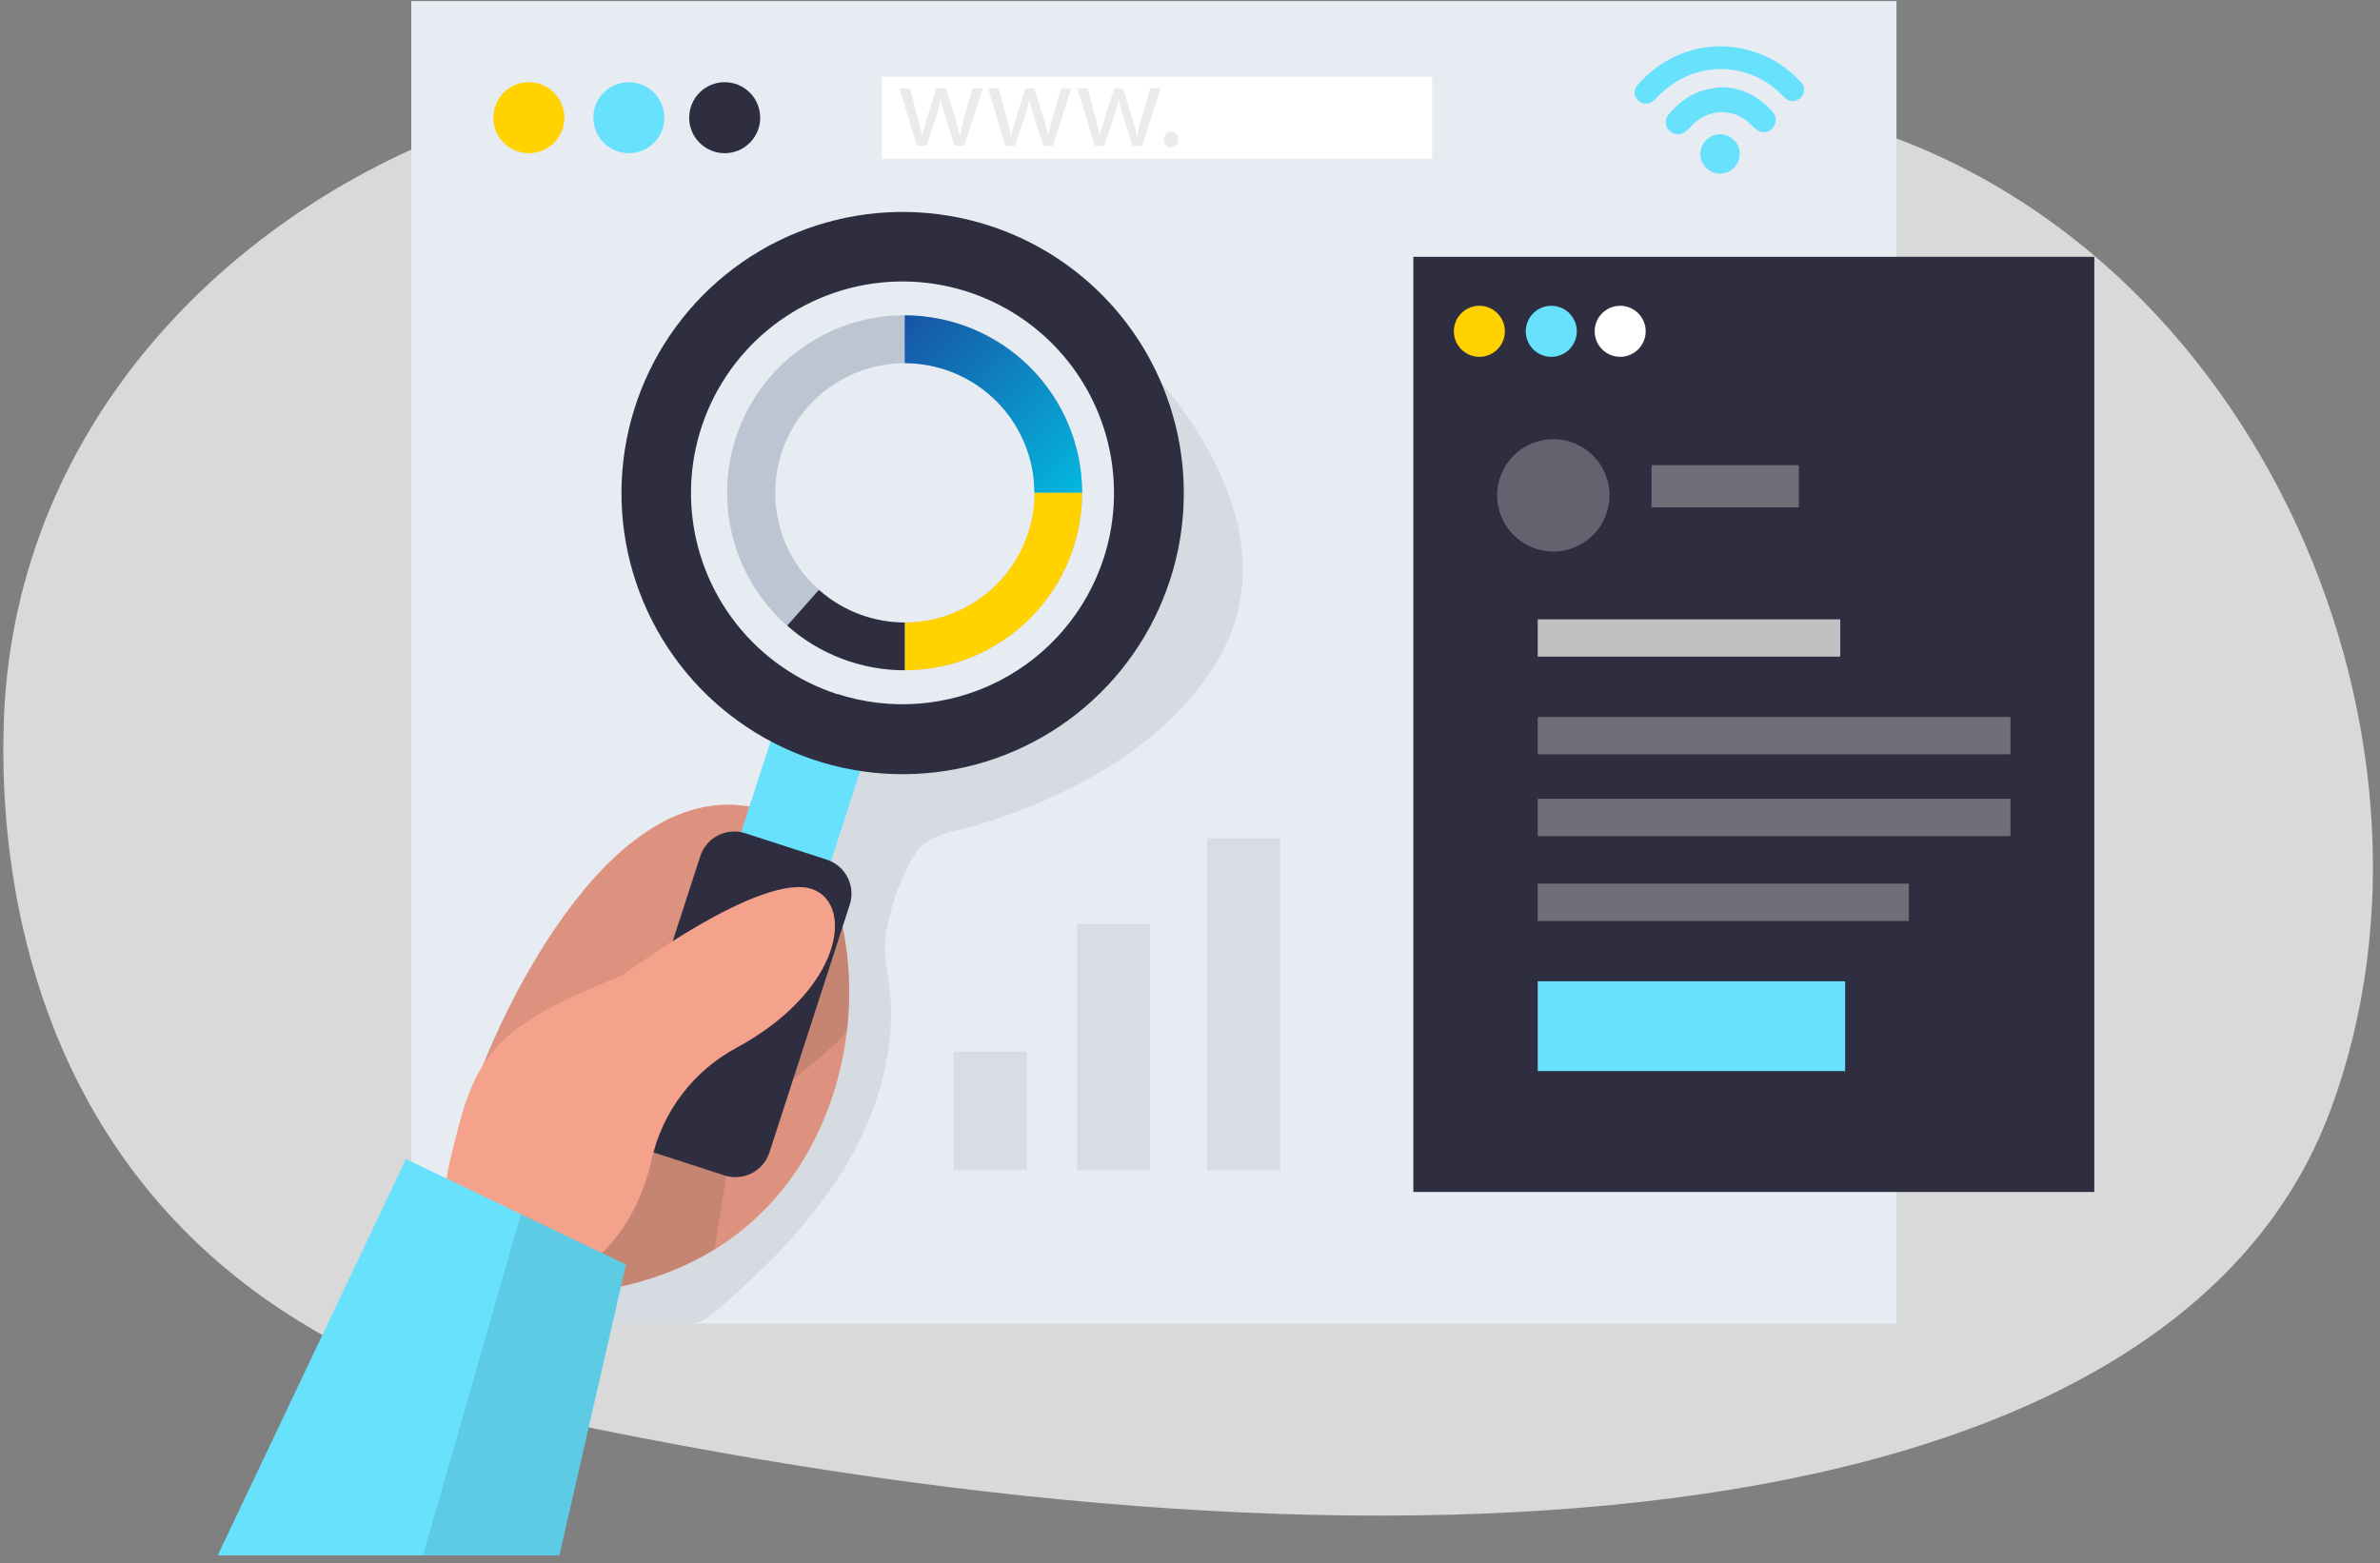 <svg width="274" height="180" viewBox="0 0 274 180" fill="none" xmlns="http://www.w3.org/2000/svg">
<rect x="0" y="0" width="274" height="180" fill="#808080" stroke="none"/>
<path opacity="0.7" d="M56.786 13.552C27.581 23.052 1.879 48.073 0.459 82.551C-0.334 101.725 3.84 150.915 64.604 163.692C162.138 184.208 249.858 177.27 268.274 127.889C284.676 83.911 258.687 25.413 209.977 13.342C175.647 4.845 113.837 -5.012 56.786 13.552Z" fill="white"/>
<path d="M218.335 0.122H47.347V152.397H218.335V0.122Z" fill="#E7ECF2"/>
<path d="M60.883 17.639C63.141 17.639 64.971 15.809 64.971 13.552C64.971 11.294 63.141 9.464 60.883 9.464C58.626 9.464 56.796 11.294 56.796 13.552C56.796 15.809 58.626 17.639 60.883 17.639Z" fill="#FFD200"/>
<path d="M72.396 17.639C74.654 17.639 76.484 15.809 76.484 13.552C76.484 11.294 74.654 9.464 72.396 9.464C70.139 9.464 68.309 11.294 68.309 13.552C68.309 15.809 70.139 17.639 72.396 17.639Z" fill="#68E1FD"/>
<path d="M83.43 17.639C85.688 17.639 87.518 15.809 87.518 13.552C87.518 11.294 85.688 9.464 83.43 9.464C81.173 9.464 79.343 11.294 79.343 13.552C79.343 15.809 81.173 17.639 83.43 17.639Z" fill="#2F2E41"/>
<path d="M164.875 8.828H101.54V18.275H164.875V8.828Z" fill="white"/>
<path opacity="0.09" d="M131.643 41.816C131.643 41.816 149.675 59.246 140.454 75.57C140.158 76.093 139.853 76.59 139.531 77.087C135.173 83.78 128.366 88.469 121.228 91.729C118.419 93.008 115.524 94.091 112.565 94.971C110.212 95.677 107.223 95.929 105.593 97.969C104.998 98.773 104.512 99.652 104.146 100.583C103.012 102.948 102.262 105.478 101.924 108.079C101.714 110.528 102.429 112.933 102.551 115.391C102.917 122.895 100.137 130.312 95.91 136.534C93.292 140.298 90.276 143.769 86.916 146.888C85.26 148.457 83.56 150.043 81.774 151.473C80.475 152.501 79.795 152.405 78.209 152.344C73.668 152.344 69.128 152.344 64.587 152.344L80.536 110.406L94.298 83.388C94.298 83.388 118.91 82.438 126.597 72.441C134.284 62.445 131.643 41.816 131.643 41.816Z" fill="#2F2E41"/>
<path d="M241.108 29.571H162.713V137.241H241.108V29.571Z" fill="#2F2E41"/>
<path d="M55.609 122.643C55.609 122.643 67.977 90.038 86 92.819C104.023 95.599 105.444 150.079 60.725 149.076L55.609 122.643Z" fill="#F4A28C"/>
<path opacity="0.1" d="M97.495 118.773C96.353 128.255 91.673 138.06 82.26 143.865C77.83 146.53 72.872 148.198 67.732 148.754C65.398 149.029 63.048 149.136 60.699 149.076L55.6 122.643C55.6 122.643 67.976 90.038 85.999 92.819C91.229 93.629 95.09 98.832 96.798 105.77C97.798 110.029 98.034 114.431 97.495 118.773Z" fill="black"/>
<path opacity="0.1" d="M97.496 118.773C93.016 124.002 85.041 127.035 83.673 135.114C83.185 137.999 82.697 141.041 82.261 143.83C77.831 146.495 72.873 148.163 67.732 148.719L70.347 131.724L95.822 104.846C96.157 105.134 96.474 105.443 96.772 105.77C97.781 110.027 98.026 114.43 97.496 118.773Z" fill="black"/>
<path d="M100.602 83.931L90.263 80.58L83.343 101.929L93.682 105.28L100.602 83.931Z" fill="#68E1FD"/>
<path d="M113.897 25.98C107.807 24.006 101.268 23.883 95.108 25.625C88.947 27.367 83.442 30.897 79.288 35.768C75.133 40.64 72.517 46.633 71.769 52.992C71.022 59.35 72.176 65.787 75.087 71.489C77.998 77.191 82.534 81.902 88.122 85.026C93.71 88.15 100.099 89.546 106.481 89.039C112.863 88.532 118.951 86.144 123.976 82.177C129 78.209 132.736 72.841 134.709 66.751C137.356 58.584 136.65 49.701 132.747 42.055C128.844 34.409 122.063 28.627 113.897 25.98ZM96.405 79.928C91.824 78.446 87.784 75.638 84.798 71.861C81.812 68.083 80.013 63.505 79.628 58.705C79.244 53.905 80.291 49.098 82.638 44.893C84.984 40.688 88.525 37.274 92.812 35.081C97.099 32.888 101.94 32.015 106.723 32.573C111.506 33.131 116.017 35.095 119.684 38.216C123.351 41.337 126.01 45.475 127.326 50.108C128.641 54.74 128.554 59.658 127.075 64.241C125.084 70.385 120.735 75.486 114.983 78.423C109.232 81.36 102.549 81.892 96.405 79.902V79.928Z" fill="#2F2E41"/>
<path d="M95.186 98.98L85.8 95.938C83.639 95.238 81.319 96.422 80.619 98.583L71.371 127.111C70.671 129.272 71.855 131.592 74.016 132.293L83.401 135.335C85.562 136.036 87.882 134.852 88.583 132.69L97.83 104.162C98.531 102.001 97.347 99.681 95.186 98.98Z" fill="#2F2E41"/>
<path d="M71.665 112.306C71.665 112.306 87.78 100.217 93.593 102.405C98.387 104.218 96.87 114.092 84.799 120.637C82.35 121.949 80.21 123.772 78.526 125.982C76.842 128.193 75.653 130.739 75.038 133.449C74.027 137.999 71.665 143.228 66.323 146.635C55.176 153.808 49.066 145.119 51.829 133.562C54.592 122.006 55.794 118.598 71.665 112.306Z" fill="#F4A28C"/>
<path d="M64.396 179.084L72.066 145.599L46.739 133.45L25.064 179.084H64.396Z" fill="#68E1FD"/>
<path opacity="0.1" d="M64.396 179.083L72.065 145.599L59.977 139.794L48.691 179.083H64.396Z" fill="black"/>
<path opacity="0.43" d="M207.092 53.556H190.132V58.419H207.092V53.556Z" fill="#C1C1C1"/>
<path opacity="0.36" d="M178.828 63.5C182.4 63.5 185.295 60.605 185.295 57.033C185.295 53.462 182.4 50.566 178.828 50.566C175.257 50.566 172.362 53.462 172.362 57.033C172.362 60.605 175.257 63.5 178.828 63.5Z" fill="#C1C1C1"/>
<path d="M212.426 112.986H177.033V123.322H212.426V112.986Z" fill="#68E1FD"/>
<path d="M211.86 71.309H177.033V75.606H211.86V71.309Z" fill="#C1C1C1"/>
<path opacity="0.44" d="M231.461 82.552H177.033V86.848H231.461V82.552Z" fill="#C1C1C1"/>
<path opacity="0.44" d="M231.461 91.965H177.033V96.261H231.461V91.965Z" fill="#C1C1C1"/>
<path opacity="0.44" d="M219.756 101.743H177.033V106.04H219.756V101.743Z" fill="#C1C1C1"/>
<path d="M170.314 41.084C171.936 41.084 173.251 39.769 173.251 38.146C173.251 36.524 171.936 35.209 170.314 35.209C168.692 35.209 167.377 36.524 167.377 38.146C167.377 39.769 168.692 41.084 170.314 41.084Z" fill="#FFD200"/>
<path d="M178.593 41.084C180.215 41.084 181.53 39.769 181.53 38.146C181.53 36.524 180.215 35.209 178.593 35.209C176.971 35.209 175.656 36.524 175.656 38.146C175.656 39.769 176.971 41.084 178.593 41.084Z" fill="#68E1FD"/>
<path d="M186.524 41.084C188.146 41.084 189.461 39.769 189.461 38.146C189.461 36.524 188.146 35.209 186.524 35.209C184.902 35.209 183.587 36.524 183.587 38.146C183.587 39.769 184.902 41.084 186.524 41.084Z" fill="white"/>
<path d="M104.183 77.174C100.139 77.181 96.183 75.988 92.818 73.746C89.452 71.504 86.827 68.314 85.275 64.58C83.723 60.845 83.314 56.734 84.099 52.767C84.885 48.8 86.829 45.156 89.687 42.294C92.545 39.433 96.187 37.483 100.153 36.693C104.119 35.903 108.231 36.307 111.967 37.854C115.703 39.401 118.897 42.022 121.143 45.385C123.389 48.748 124.587 52.701 124.585 56.745C124.579 62.157 122.428 67.345 118.604 71.174C114.78 75.003 109.594 77.16 104.183 77.174ZM104.183 41.816C101.23 41.816 98.343 42.691 95.888 44.332C93.433 45.972 91.52 48.304 90.39 51.032C89.26 53.76 88.964 56.762 89.54 59.658C90.116 62.554 91.538 65.214 93.626 67.302C95.714 69.39 98.374 70.812 101.27 71.388C104.166 71.964 107.168 71.668 109.896 70.538C112.624 69.408 114.956 67.495 116.596 65.04C118.237 62.584 119.112 59.698 119.112 56.745C119.11 52.786 117.536 48.99 114.737 46.191C111.938 43.392 108.141 41.818 104.183 41.816Z" fill="#BCC5D2"/>
<path d="M104.182 77.174C99.187 77.177 94.365 75.347 90.629 72.032L94.281 67.918C97.009 70.342 100.533 71.678 104.182 71.675V77.174Z" fill="#2F2E41"/>
<path d="M124.585 56.745H119.086C119.081 52.787 117.507 48.992 114.708 46.194C111.909 43.395 108.114 41.82 104.156 41.816V36.308C109.574 36.315 114.767 38.47 118.597 42.302C122.427 46.133 124.581 51.328 124.585 56.745Z" fill="url(#paint0_linear_2191_4440)"/>
<path d="M104.182 77.175V71.675C108.139 71.668 111.932 70.093 114.731 67.295C117.529 64.496 119.104 60.703 119.111 56.746H124.584C124.577 62.157 122.427 67.345 118.603 71.174C114.779 75.003 109.593 77.161 104.182 77.175Z" fill="#FFD200"/>
<path opacity="0.08" d="M118.214 121.074H109.795V134.731H118.214V121.074Z" fill="#2F2E41"/>
<path opacity="0.08" d="M132.409 106.405H123.99V134.739H132.409V106.405Z" fill="#2F2E41"/>
<path opacity="0.08" d="M147.384 96.54H138.965V134.74H147.384V96.54Z" fill="#2F2E41"/>
<path d="M197.793 5.333C199.441 5.309 201.078 5.605 202.613 6.205C203.918 6.702 205.125 7.428 206.177 8.349C206.595 8.706 206.979 9.09 207.362 9.473C207.58 9.716 207.698 10.033 207.693 10.36C207.688 10.686 207.56 10.999 207.335 11.235C207.109 11.472 206.803 11.614 206.477 11.635C206.151 11.656 205.829 11.553 205.576 11.347C205.184 10.998 204.835 10.615 204.443 10.275C202.765 8.853 200.657 8.038 198.46 7.96C196.262 7.883 194.102 8.548 192.328 9.848C191.706 10.311 191.124 10.824 190.585 11.382C190.354 11.669 190.025 11.861 189.661 11.922C189.413 11.958 189.159 11.92 188.931 11.813C188.703 11.706 188.512 11.535 188.38 11.321C188.23 11.098 188.157 10.832 188.175 10.564C188.192 10.295 188.298 10.04 188.476 9.839C189.217 8.993 190.054 8.236 190.969 7.582C192.073 6.804 193.298 6.215 194.594 5.839C195.632 5.521 196.708 5.351 197.793 5.333Z" fill="#68E1FD"/>
<path d="M198.43 10.04C199.46 10.089 200.471 10.344 201.402 10.789C202.442 11.3 203.363 12.024 204.103 12.916C204.321 13.167 204.441 13.489 204.441 13.822C204.441 14.155 204.321 14.477 204.103 14.728C203.907 14.97 203.632 15.136 203.327 15.197C203.021 15.257 202.704 15.209 202.43 15.06C202.093 14.841 201.783 14.584 201.506 14.293C200.946 13.719 200.244 13.303 199.471 13.087C198.698 12.871 197.882 12.863 197.105 13.064C196.18 13.308 195.347 13.817 194.708 14.528C194.45 14.815 194.157 15.07 193.837 15.286C193.565 15.439 193.25 15.495 192.942 15.444C192.635 15.393 192.354 15.239 192.146 15.007C191.931 14.773 191.803 14.474 191.781 14.157C191.758 13.841 191.844 13.526 192.024 13.264C192.315 12.912 192.629 12.58 192.965 12.271C193.394 11.851 193.867 11.48 194.377 11.164C195.219 10.655 196.156 10.323 197.131 10.188C197.558 10.083 197.994 10.074 198.43 10.04Z" fill="#68E1FD"/>
<path d="M200.286 17.683C200.295 18.131 200.17 18.572 199.928 18.949C199.686 19.326 199.338 19.623 198.927 19.803C198.517 19.982 198.062 20.036 197.621 19.957C197.18 19.878 196.772 19.67 196.449 19.359C196.126 19.048 195.903 18.649 195.807 18.211C195.711 17.773 195.747 17.317 195.911 16.899C196.074 16.482 196.357 16.123 196.725 15.867C197.093 15.611 197.528 15.469 197.976 15.46C198.275 15.452 198.571 15.504 198.85 15.611C199.128 15.719 199.382 15.881 199.597 16.088C199.812 16.295 199.983 16.542 200.102 16.816C200.22 17.09 200.283 17.385 200.286 17.683Z" fill="#68E1FD"/>
<g opacity="0.08">
<path d="M104.766 10.162L105.638 13.526C105.829 14.267 106.012 14.955 106.134 15.635C106.291 14.964 106.509 14.258 106.727 13.543L107.808 10.162H108.897L109.926 13.474C110.17 14.267 110.361 14.964 110.51 15.635C110.636 14.911 110.805 14.195 111.015 13.491L111.956 10.162H113.15L111.015 16.786H109.917L108.897 13.622C108.671 12.89 108.479 12.227 108.313 11.452C108.151 12.191 107.951 12.921 107.712 13.639L106.64 16.786H105.551L103.555 10.162H104.766Z" fill="black"/>
<path d="M114.996 10.162L115.868 13.526C116.06 14.267 116.234 14.956 116.356 15.635H116.399C116.548 14.964 116.766 14.258 116.983 13.544L118.064 10.162H119.075L120.104 13.474C120.348 14.267 120.539 14.964 120.696 15.635C120.827 14.912 120.995 14.197 121.202 13.491L122.152 10.162H123.337L121.202 16.786H120.112L119.101 13.622C118.866 12.909 118.668 12.185 118.509 11.452C118.351 12.192 118.15 12.922 117.907 13.639L116.844 16.786H115.746L113.75 10.162H114.996Z" fill="black"/>
<path d="M125.238 10.162L126.109 13.526C126.301 14.267 126.484 14.956 126.606 15.635C126.763 14.964 126.981 14.258 127.199 13.544L128.279 10.162H129.29L130.319 13.474C130.563 14.267 130.755 14.964 130.903 15.635H130.946C131.073 14.911 131.241 14.195 131.452 13.491L132.428 10.162H133.622L131.487 16.786H130.389L129.378 13.622C129.151 12.89 128.959 12.227 128.794 11.452C128.632 12.191 128.431 12.921 128.192 13.639L127.12 16.786H126.031L124.026 10.162H125.238Z" fill="black"/>
<path d="M134.006 16.071C133.994 15.957 134.007 15.841 134.042 15.732C134.078 15.623 134.136 15.523 134.213 15.438C134.29 15.353 134.383 15.285 134.488 15.238C134.593 15.191 134.706 15.167 134.821 15.167C134.936 15.167 135.049 15.191 135.154 15.238C135.259 15.285 135.353 15.353 135.43 15.438C135.506 15.523 135.564 15.623 135.6 15.732C135.636 15.841 135.648 15.957 135.636 16.071C135.648 16.185 135.636 16.3 135.6 16.409C135.564 16.518 135.506 16.619 135.43 16.704C135.353 16.789 135.259 16.857 135.154 16.904C135.049 16.951 134.936 16.975 134.821 16.975C134.706 16.975 134.593 16.951 134.488 16.904C134.383 16.857 134.29 16.789 134.213 16.704C134.136 16.619 134.078 16.518 134.042 16.409C134.007 16.3 133.994 16.185 134.006 16.071Z" fill="black"/>
</g>
<defs>
<linearGradient id="paint0_linear_2191_4440" x1="124.585" y1="56.745" x2="104.148" y2="36.316" gradientUnits="userSpaceOnUse">
<stop stop-color="#03B8DF"/>
<stop offset="1" stop-color="#1853A4"/>
</linearGradient>
</defs>
</svg>
